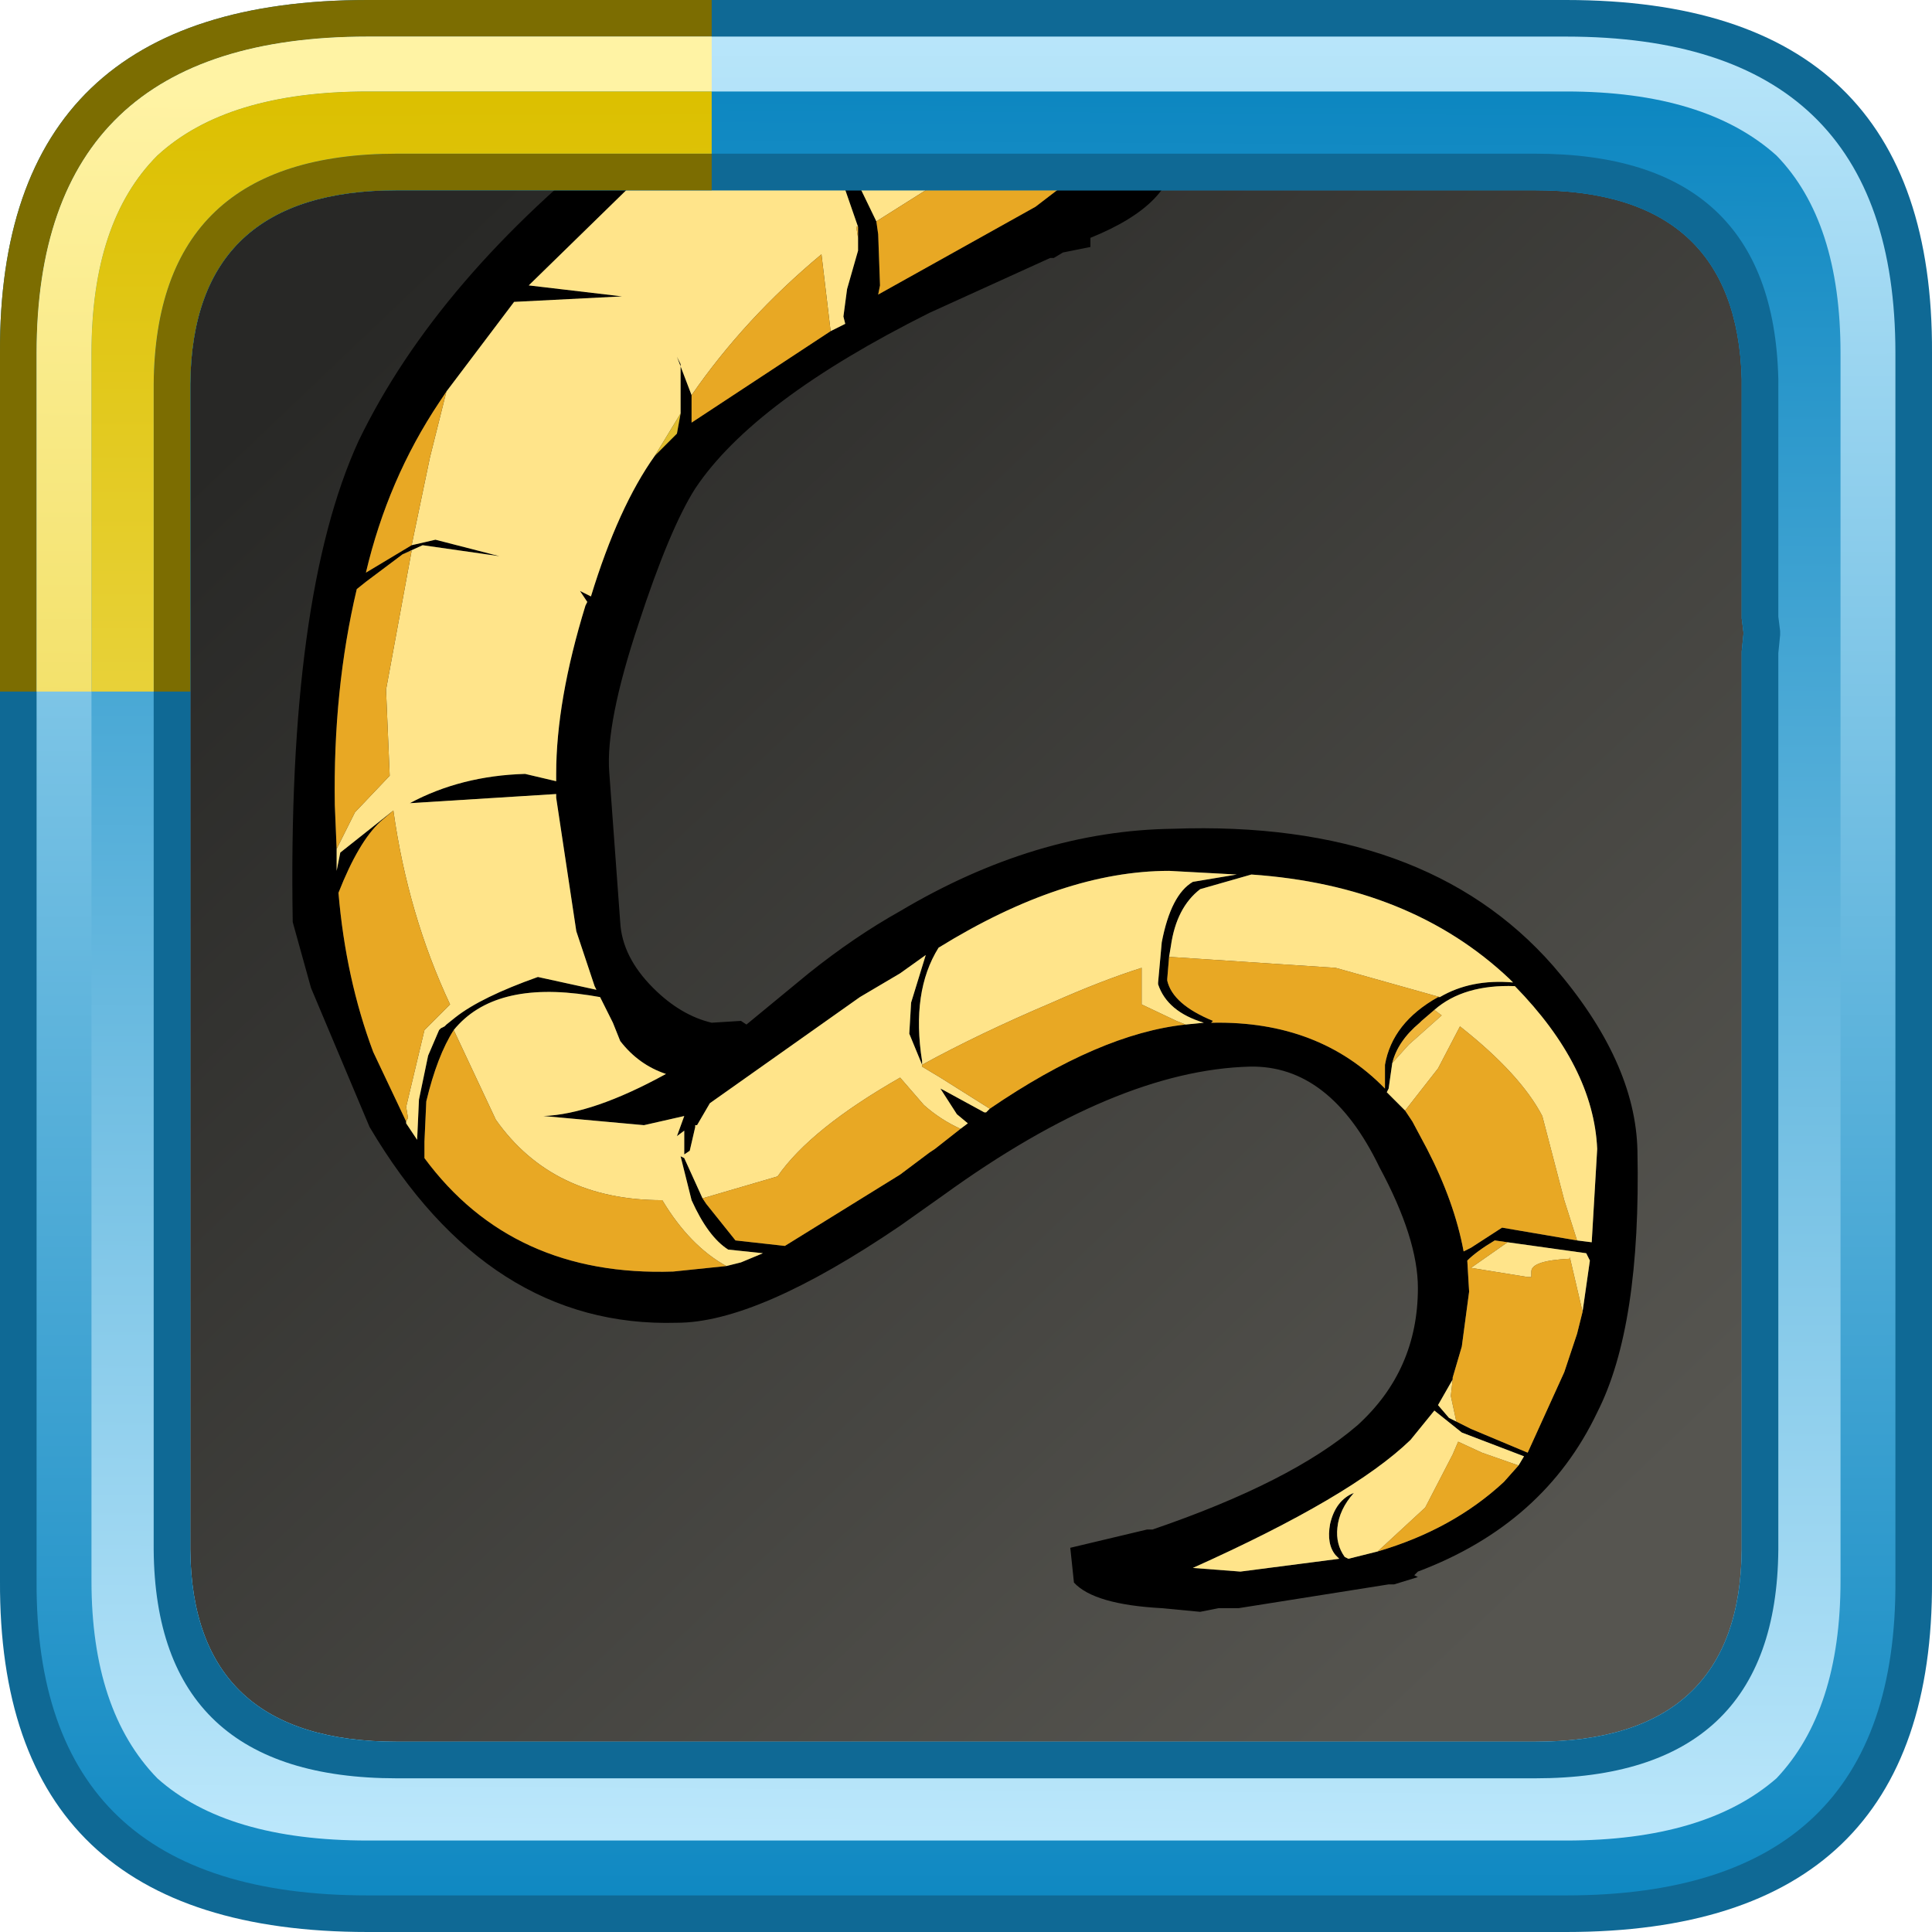 <?xml version="1.0" encoding="UTF-8" standalone="no"?>
<svg xmlns:ffdec="https://www.free-decompiler.com/flash" xmlns:xlink="http://www.w3.org/1999/xlink" ffdec:objectType="frame" height="52.8px" width="52.8px" xmlns="http://www.w3.org/2000/svg">
  <g transform="matrix(1.0, 0.0, 0.0, 1.0, 2.0, 2.0)">
    <use ffdec:characterId="619" height="44.0" transform="matrix(1.0, 0.0, 0.0, 1.0, 2.0, 2.0)" width="44.0" xlink:href="#sprite0"/>
    <use ffdec:characterId="717" height="40.45" transform="matrix(1.0, 0.0, 0.0, 1.0, 6.0, 1.6)" width="36.75" xlink:href="#sprite2"/>
    <use ffdec:characterId="718" height="52.8" transform="matrix(1.0, 0.0, 0.0, 1.0, -2.0, -2.0)" width="52.8" xlink:href="#sprite3"/>
  </g>
  <defs>
    <g id="sprite0" transform="matrix(1.0, 0.0, 0.0, 1.0, -2.0, -2.0)">
      <use ffdec:characterId="482" height="44.0" transform="matrix(1.0, 0.0, 0.0, 1.0, 2.0, 2.0)" width="44.0" xlink:href="#sprite1"/>
    </g>
    <g id="sprite1" transform="matrix(1.0, 0.0, 0.0, 1.0, -2.0, -2.0)">
      <use ffdec:characterId="481" height="44.0" transform="matrix(1.0, 0.0, 0.0, 1.0, 2.0, 2.0)" width="44.0" xlink:href="#shape0"/>
    </g>
    <g id="shape0" transform="matrix(1.0, 0.0, 0.0, 1.0, -2.0, -2.0)">
      <path d="M44.3 3.05 L44.45 3.2 44.6 3.3 45.3 4.15 45.25 4.0 45.45 4.5 Q46.0 5.75 46.0 7.5 L46.0 40.5 45.75 42.8 45.7 42.9 45.7 42.85 45.45 43.55 45.4 43.7 45.1 44.2 44.7 44.65 Q43.15 46.0 40.1 46.0 L7.9 46.0 Q5.65 46.0 4.2 45.3 L4.25 45.3 3.65 44.95 3.25 44.6 3.15 44.45 3.0 44.3 2.5 43.4 Q2.0 42.2 2.0 40.6 L2.0 40.5 2.0 7.5 Q2.0 6.55 2.15 5.75 L2.7 4.25 Q3.35 3.05 4.7 2.5 L4.65 2.5 5.0 2.4 5.15 2.35 5.3 2.3 5.9 2.15 6.85 2.05 6.95 2.05 7.8 2.0 7.9 2.0 18.3 2.0 18.6 2.0 40.1 2.0 40.45 2.0 41.6 2.1 41.75 2.1 41.95 2.2 43.05 2.45 Q43.7 2.65 44.2 3.0 L44.3 3.05" fill="url(#gradient0)" fill-rule="evenodd" stroke="none"/>
    </g>
    <linearGradient gradientTransform="matrix(-0.02, -0.021, 0.021, -0.02, 24.0, 24.0)" gradientUnits="userSpaceOnUse" id="gradient0" spreadMethod="pad" x1="-819.2" x2="819.2">
      <stop offset="0.0" stop-color="#565550"/>
      <stop offset="1.0" stop-color="#282826"/>
    </linearGradient>
    <g id="sprite2" transform="matrix(1.0, 0.0, 0.0, 1.0, 3.2, 7.45)">
      <use ffdec:characterId="716" height="40.45" transform="matrix(1.0, 0.0, 0.0, 1.0, -3.2, -7.45)" width="36.75" xlink:href="#shape1"/>
    </g>
    <g id="shape1" transform="matrix(1.0, 0.0, 0.0, 1.0, 3.2, 7.45)">
      <path d="M19.35 -7.45 L20.9 -7.45 20.9 -6.95 Q20.95 -5.5 18.6 -4.55 L18.6 -4.3 17.85 -4.15 17.6 -4.0 17.5 -4.0 14.2 -2.5 Q9.4 -0.1 7.8 2.3 7.1 3.4 6.25 6.0 5.35 8.7 5.45 10.05 L5.75 14.15 Q5.8 15.1 6.65 15.95 7.4 16.7 8.25 16.9 L9.05 16.85 9.2 16.95 10.9 15.55 Q12.15 14.55 13.4 13.85 17.1 11.65 20.85 11.6 27.75 11.35 31.25 15.35 33.5 17.95 33.55 20.4 33.65 25.2 32.45 27.55 31.0 30.6 27.55 31.9 L27.45 32.0 27.55 32.05 26.9 32.25 26.75 32.25 22.65 32.9 22.1 32.9 21.6 33.0 20.55 32.9 Q18.7 32.8 18.15 32.2 L18.05 31.25 20.15 30.75 20.3 30.75 Q24.1 29.45 25.9 27.9 27.55 26.4 27.55 24.15 27.55 22.8 26.5 20.85 25.15 18.05 22.95 18.1 19.3 18.2 14.6 21.6 L13.4 22.45 Q9.5 25.1 7.3 25.1 2.15 25.25 -1.1 19.75 L-2.7 15.95 -3.2 14.15 Q-3.35 5.25 -1.4 1.0 0.75 -3.45 5.85 -7.45 L7.65 -7.45 7.5 -7.4 3.25 -3.25 5.8 -2.95 2.85 -2.8 1.0 -0.35 0.8 -0.05 Q-0.6 2.05 -1.2 4.6 L0.05 3.85 0.7 3.7 2.45 4.15 0.35 3.85 -0.2 4.1 -1.2 4.85 -1.45 5.05 Q-2.1 7.8 -2.05 10.95 L-2.0 12.15 -2.0 12.75 -1.9 12.25 -0.45 11.1 -0.8 11.4 Q-1.4 11.95 -1.95 13.35 -1.75 15.7 -1.0 17.7 L-0.1 19.6 -0.1 19.65 0.1 19.95 0.2 20.1 0.25 19.0 0.5 17.8 0.8 17.1 0.85 17.05 0.95 17.0 1.0 16.95 1.25 16.75 Q1.95 16.2 3.5 15.65 L5.1 16.0 5.05 15.9 4.55 14.4 4.0 10.75 4.0 10.65 0.0 10.9 Q1.4 10.15 3.15 10.1 L4.0 10.3 4.0 10.1 Q4.0 8.1 4.8 5.5 L4.85 5.4 4.65 5.1 4.95 5.25 Q5.7 2.8 6.7 1.4 L7.3 0.8 7.4 0.25 7.4 -1.1 7.3 -1.3 7.7 -0.25 7.7 0.5 11.5 -2.0 11.9 -2.2 11.85 -2.4 11.95 -3.15 12.25 -4.2 12.25 -4.3 12.25 -4.4 12.25 -4.55 12.25 -4.85 11.8 -6.15 10.85 -7.45 11.05 -7.45 12.0 -6.55 12.75 -5.0 12.8 -4.65 12.85 -3.25 12.8 -3.0 17.1 -5.4 18.6 -6.55 18.75 -7.0 18.7 -7.45 19.05 -7.45 19.05 -6.9 19.35 -7.45 M28.0 16.55 L27.65 16.85 27.6 16.9 Q27.0 17.4 26.85 18.0 L26.75 18.7 26.7 18.8 27.2 19.3 27.4 19.6 27.8 20.35 Q28.55 21.8 28.8 23.15 L29.0 23.05 29.85 22.5 31.9 22.85 32.3 22.9 32.45 20.35 Q32.35 18.1 30.2 15.9 28.8 15.85 28.0 16.55 M20.75 15.1 L20.7 15.7 20.7 15.75 Q20.85 16.4 21.95 16.85 L21.9 16.9 21.95 16.9 Q24.85 16.85 26.65 18.7 L26.65 18.05 Q26.85 16.9 28.1 16.2 L28.15 16.2 Q29.0 15.7 30.15 15.8 L30.05 15.7 Q27.35 13.15 23.0 12.85 L21.6 13.25 Q20.95 13.75 20.8 14.8 L20.75 15.1 M21.2 16.95 L21.7 16.9 Q20.7 16.6 20.45 15.85 L20.45 15.8 20.5 15.25 20.55 14.7 Q20.8 13.4 21.4 13.05 L22.6 12.85 20.75 12.75 Q17.85 12.75 14.45 14.85 13.7 16.05 14.0 17.95 L14.0 18.05 13.65 17.2 13.7 16.35 14.1 15.05 13.4 15.55 12.3 16.2 8.2 19.1 7.85 19.7 7.8 19.7 7.8 19.75 7.65 20.4 7.5 20.5 7.5 19.85 7.3 20.0 7.5 19.45 6.4 19.7 3.65 19.45 Q5.0 19.4 7.0 18.3 6.25 18.05 5.75 17.4 L5.55 16.9 5.2 16.2 4.9 16.15 Q2.3 15.75 1.2 17.1 0.75 17.8 0.45 19.05 L0.4 20.15 0.4 20.6 Q2.8 23.85 7.2 23.7 L8.65 23.55 9.05 23.45 9.65 23.2 8.7 23.1 Q8.15 22.75 7.7 21.75 L7.4 20.55 7.5 20.6 8.0 21.7 8.1 21.85 8.9 22.85 10.25 23.0 13.4 21.05 14.2 20.45 14.35 20.35 15.05 19.8 15.25 19.65 14.95 19.4 14.5 18.7 14.6 18.75 15.7 19.35 15.75 19.35 15.85 19.25 Q18.85 17.2 21.2 16.95 M30.0 22.9 L29.65 22.85 Q29.15 23.15 28.9 23.4 L28.95 24.25 28.75 25.75 28.5 26.6 28.5 26.65 28.1 27.35 28.4 27.7 29.0 28.0 30.55 28.65 31.55 26.45 31.9 25.4 32.05 24.8 32.25 23.4 32.15 23.2 30.0 22.9 M30.3 29.0 L30.45 28.75 28.75 28.1 28.0 27.5 27.35 28.3 Q25.75 29.85 21.4 31.8 L22.7 31.9 25.4 31.55 25.3 31.45 Q25.05 31.15 25.15 30.6 25.3 29.95 25.8 29.75 25.4 30.2 25.35 30.7 25.3 31.15 25.55 31.5 L25.65 31.55 26.45 31.35 Q28.5 30.75 29.9 29.45 L30.3 29.0" fill="#000000" fill-rule="evenodd" stroke="none"/>
      <path d="M19.35 -7.45 L19.05 -6.9 19.05 -7.45 19.35 -7.45 M12.75 -5.0 L12.0 -6.55 11.05 -7.45 16.65 -7.45 16.0 -7.05 12.75 -5.0 M10.85 -7.45 L11.8 -6.15 12.25 -4.85 12.2 -4.85 12.25 -4.55 12.25 -4.4 12.25 -4.3 12.25 -4.2 11.95 -3.15 11.85 -2.4 11.9 -2.2 11.5 -2.0 11.25 -4.1 Q9.15 -2.35 7.7 -0.25 L7.3 -1.3 7.4 -1.1 7.4 0.25 6.7 1.4 Q5.7 2.8 4.95 5.25 L4.65 5.1 4.85 5.4 4.8 5.5 Q4.0 8.1 4.0 10.1 L4.0 10.3 3.15 10.1 Q1.4 10.15 0.0 10.9 L4.0 10.65 4.0 10.75 4.55 14.4 5.05 15.9 5.1 16.0 3.5 15.65 Q1.95 16.2 1.25 16.75 L1.0 16.95 0.95 17.0 0.85 17.05 0.8 17.1 0.5 17.8 0.25 19.0 0.2 20.1 0.1 19.95 -0.1 19.65 -0.1 19.6 -0.05 19.5 -0.1 19.2 0.15 18.15 0.4 17.1 1.1 16.4 Q-0.05 13.95 -0.45 11.1 L-1.9 12.25 -2.0 12.75 -2.0 12.15 -1.5 11.15 -0.55 10.15 -0.65 7.8 0.05 4.0 -0.2 4.1 0.35 3.85 2.45 4.15 0.7 3.7 0.05 3.85 0.55 1.45 1.0 -0.35 2.85 -2.8 5.8 -2.95 3.25 -3.25 7.5 -7.4 7.65 -7.45 10.85 -7.45 M26.85 18.0 L27.3 17.5 28.2 16.7 28.0 16.55 Q28.8 15.85 30.2 15.9 32.35 18.1 32.45 20.35 L32.3 22.9 31.9 22.85 31.55 21.75 30.95 19.45 Q30.35 18.3 28.7 17.0 L28.1 18.15 27.2 19.3 26.7 18.8 26.75 18.7 26.85 18.0 M28.15 16.2 L25.3 15.4 20.75 15.1 20.8 14.8 Q20.95 13.75 21.6 13.25 L23.0 12.85 Q27.35 13.15 30.05 15.7 L30.15 15.8 Q29.0 15.7 28.15 16.2 M14.0 18.05 L14.0 17.95 Q13.7 16.05 14.45 14.85 17.85 12.75 20.75 12.75 L22.6 12.85 21.4 13.05 Q20.8 13.4 20.55 14.7 L20.5 15.25 20.45 15.8 20.45 15.85 Q20.7 16.6 21.7 16.9 L21.2 16.95 20.95 16.85 20.0 16.4 20.0 15.4 Q18.9 15.75 17.55 16.35 15.55 17.2 14.0 18.05 L14.0 18.1 14.5 18.4 15.85 19.25 15.75 19.35 15.7 19.35 14.6 18.75 14.5 18.7 14.95 19.4 15.25 19.65 15.05 19.8 Q14.5 19.55 14.05 19.15 L13.4 18.4 Q10.95 19.8 10.05 21.1 L8.0 21.7 7.5 20.6 7.4 20.55 7.7 21.75 Q8.15 22.75 8.7 23.1 L9.65 23.2 9.05 23.45 8.65 23.55 Q7.65 23.0 6.9 21.75 3.9 21.75 2.35 19.55 L1.2 17.1 Q2.3 15.75 4.9 16.15 L5.2 16.2 5.55 16.9 5.75 17.4 Q6.25 18.05 7.0 18.3 5.0 19.4 3.65 19.45 L6.4 19.7 7.5 19.45 7.3 20.0 7.5 19.85 7.5 20.5 7.65 20.4 7.8 19.75 7.8 19.7 7.85 19.7 8.2 19.1 12.3 16.2 13.4 15.55 14.1 15.05 13.7 16.35 13.65 17.2 14.0 18.05 M28.5 26.65 L28.45 27.1 28.6 27.8 29.0 28.0 28.4 27.7 28.1 27.35 28.5 26.65 M32.05 24.8 L31.7 23.3 31.7 23.35 Q30.65 23.4 30.65 23.7 L30.65 23.85 30.55 23.85 29.0 23.6 30.0 22.9 32.15 23.2 32.25 23.4 32.05 24.8 M26.45 31.35 L25.65 31.55 25.55 31.5 Q25.3 31.15 25.35 30.7 25.4 30.2 25.8 29.75 25.3 29.95 25.15 30.6 25.05 31.15 25.3 31.45 L25.4 31.55 22.7 31.9 21.4 31.8 Q25.75 29.85 27.35 28.3 L28.0 27.5 28.75 28.1 30.45 28.75 30.3 29.0 29.3 28.65 28.65 28.35 28.5 28.7 27.75 30.15 26.45 31.35" fill="#ffe48a" fill-rule="evenodd" stroke="none"/>
      <path d="M7.4 0.25 L7.3 0.8 6.7 1.4 7.4 0.25" fill="#e2be2e" fill-rule="evenodd" stroke="none"/>
      <path d="M12.25 -4.85 L12.25 -4.55 12.2 -4.85 12.25 -4.85 M26.85 18.0 Q27.0 17.4 27.6 16.9 L27.65 16.85 28.0 16.55 28.2 16.7 27.3 17.5 26.85 18.0" fill="#efb53a" fill-rule="evenodd" stroke="none"/>
      <path d="M18.7 -7.45 L18.75 -7.0 18.6 -6.55 17.1 -5.4 12.8 -3.0 12.85 -3.25 12.8 -4.65 12.75 -5.0 16.0 -7.05 16.65 -7.45 18.7 -7.45 M11.5 -2.0 L7.7 0.5 7.7 -0.25 Q9.15 -2.35 11.25 -4.1 L11.5 -2.0 M-0.1 19.6 L-1.0 17.7 Q-1.75 15.7 -1.95 13.35 -1.4 11.95 -0.8 11.4 L-0.45 11.1 Q-0.05 13.95 1.1 16.4 L0.4 17.1 0.15 18.15 -0.1 19.2 -0.05 19.5 -0.1 19.6 M-2.0 12.15 L-2.05 10.95 Q-2.1 7.8 -1.45 5.05 L-1.2 4.85 -0.2 4.1 0.05 4.0 -0.65 7.8 -0.55 10.15 -1.5 11.15 -2.0 12.15 M0.05 3.85 L-1.2 4.6 Q-0.6 2.05 0.8 -0.05 L1.0 -0.35 0.55 1.45 0.05 3.85 M31.9 22.85 L29.85 22.5 29.0 23.05 28.8 23.15 Q28.55 21.8 27.8 20.35 L27.4 19.6 27.2 19.3 28.1 18.15 28.7 17.0 Q30.35 18.3 30.95 19.45 L31.55 21.75 31.9 22.85 M28.15 16.2 L28.1 16.2 Q26.85 16.9 26.65 18.05 L26.65 18.7 Q24.85 16.85 21.95 16.9 L21.9 16.9 21.95 16.85 Q20.85 16.4 20.7 15.75 L20.7 15.7 20.75 15.1 25.3 15.4 28.15 16.2 M14.0 18.05 Q15.55 17.2 17.55 16.35 18.9 15.75 20.0 15.4 L20.0 16.4 20.95 16.85 21.2 16.95 Q18.85 17.2 15.85 19.25 L14.5 18.4 14.0 18.1 14.0 18.05 M15.05 19.8 L14.35 20.35 14.2 20.45 13.4 21.05 10.25 23.0 8.9 22.85 8.1 21.85 8.0 21.7 10.05 21.1 Q10.95 19.8 13.4 18.4 L14.05 19.15 Q14.5 19.55 15.05 19.8 M8.65 23.55 L7.2 23.7 Q2.8 23.85 0.4 20.6 L0.4 20.15 0.45 19.05 Q0.75 17.8 1.2 17.1 L2.35 19.55 Q3.9 21.75 6.9 21.75 7.65 23.0 8.65 23.55 M28.5 26.65 L28.5 26.6 28.75 25.75 28.95 24.25 28.9 23.4 Q29.15 23.15 29.65 22.85 L30.0 22.9 29.0 23.6 30.55 23.85 30.65 23.85 30.65 23.7 Q30.65 23.4 31.7 23.35 L31.7 23.3 32.05 24.8 31.9 25.4 31.55 26.45 30.55 28.65 29.0 28.0 28.6 27.8 28.45 27.1 28.5 26.65 M26.45 31.35 L27.75 30.15 28.5 28.7 28.65 28.35 29.3 28.65 30.3 29.0 29.9 29.45 Q28.5 30.75 26.45 31.35" fill="#e8a824" fill-rule="evenodd" stroke="none"/>
    </g>
    <g id="sprite3" transform="matrix(1.0, 0.0, 0.0, 1.0, 2.0, 2.0)">
      <use ffdec:characterId="660" height="52.8" transform="matrix(1.0, 0.0, 0.0, 1.0, -2.0, -2.0)" width="52.8" xlink:href="#shape2"/>
      <filter id="filter0">
        <feColorMatrix in="SourceGraphic" result="filterResult0" type="matrix" values="0.309 0.609 0.082 0.0 0.067 0.309 0.609 0.082 0.0 0.067 0.309 0.609 0.082 0.0 0.067 0.0 0.0 0.0 1.0 0.0"/>
      </filter>
      <use ffdec:characterId="616" filter="url(#filter0)" height="18.9" transform="matrix(1.0, 0.0, 0.0, 1.0, -2.0, -2.0)" width="19.45" xlink:href="#sprite4"/>
    </g>
    <g id="shape2" transform="matrix(1.0, 0.0, 0.0, 1.0, 2.0, 2.0)">
      <path d="M40.8 -2.0 Q50.85 -2.0 50.8 7.65 L50.8 41.2 Q50.85 50.8 40.8 50.8 L8.05 50.8 Q-2.05 50.8 -2.0 41.2 L-2.0 7.65 Q-2.05 -2.0 8.05 -2.0 L40.8 -2.0 M45.6 15.95 L45.6 15.8 45.65 15.3 45.6 14.9 45.6 14.7 45.6 8.35 Q45.45 3.2 39.95 3.2 L8.85 3.2 Q3.25 3.2 3.2 8.5 L3.2 40.35 Q3.25 45.6 8.85 45.6 L39.95 45.6 Q45.55 45.6 45.6 40.35 L45.6 15.95" fill="#0f6995" fill-rule="evenodd" stroke="none"/>
      <path d="M40.8 -1.0 Q49.8 -1.0 49.8 7.65 L49.8 41.2 Q49.85 49.8 40.8 49.8 L8.05 49.8 Q-1.05 49.8 -1.0 41.2 L-1.0 7.65 Q-1.0 -1.0 8.05 -1.0 L40.8 -1.0 M46.6 15.9 L46.65 15.3 46.6 14.8 46.6 14.7 46.6 8.4 Q46.5 2.2 39.95 2.2 L8.85 2.2 Q2.2 2.2 2.2 8.5 L2.2 40.35 Q2.25 46.6 8.85 46.6 L39.95 46.6 Q46.55 46.6 46.6 40.35 L46.6 15.9" fill="url(#gradient1)" fill-rule="evenodd" stroke="none"/>
      <path d="M48.3 7.65 L48.3 41.2 Q48.3 44.75 46.55 46.6 44.6 48.3 40.8 48.3 L8.05 48.3 Q4.2 48.3 2.3 46.6 0.5 44.75 0.5 41.2 L0.5 7.65 Q0.5 4.05 2.3 2.25 4.2 0.5 8.05 0.5 L40.8 0.5 Q44.6 0.5 46.55 2.25 48.3 4.05 48.3 7.65 M45.65 15.3 L45.6 14.9 45.6 14.7 45.6 8.35 Q45.45 3.2 39.95 3.2 L8.85 3.2 Q3.25 3.2 3.2 8.5 L3.2 40.35 Q3.25 45.6 8.85 45.6 L39.95 45.6 Q45.55 45.6 45.6 40.35 L45.6 15.95 45.6 15.8 45.65 15.3" fill="url(#gradient2)" fill-rule="evenodd" stroke="none"/>
      <path d="M46.65 15.35 L46.6 15.85 46.6 15.95 46.6 40.35 Q46.55 46.6 39.95 46.6 L8.85 46.6 Q2.25 46.6 2.2 40.35 L2.2 8.5 Q2.25 2.2 8.85 2.2 L39.95 2.2 Q46.45 2.2 46.6 8.35 L46.6 14.75 46.6 14.85 46.65 15.25 46.65 15.35 M45.6 14.7 L45.6 8.35 Q45.45 3.2 39.95 3.2 L8.85 3.2 Q3.25 3.2 3.2 8.5 L3.2 40.35 Q3.25 45.6 8.85 45.6 L39.95 45.6 Q45.55 45.6 45.6 40.35 L45.6 15.95 45.6 15.8 45.65 15.3 45.6 14.9 45.6 14.7" fill="#0f6995" fill-rule="evenodd" stroke="none"/>
    </g>
    <linearGradient gradientTransform="matrix(0.0, -0.032, 1.0, -3.0E-4, -0.9, 24.4)" gradientUnits="userSpaceOnUse" id="gradient1" spreadMethod="pad" x1="-819.2" x2="819.2">
      <stop offset="0.0" stop-color="#0d87c1"/>
      <stop offset="1.0" stop-color="#bbe7fb"/>
    </linearGradient>
    <linearGradient gradientTransform="matrix(-2.0E-4, 0.029, -0.031, -2.0E-4, 24.4, 24.4)" gradientUnits="userSpaceOnUse" id="gradient2" spreadMethod="pad" x1="-819.2" x2="819.2">
      <stop offset="0.0" stop-color="#0d87c1"/>
      <stop offset="1.0" stop-color="#bbe7fb"/>
    </linearGradient>
    <g id="sprite4" transform="matrix(1.0, 0.0, 0.0, 1.0, 0.0, 0.0)">
      <use ffdec:characterId="615" height="18.9" transform="matrix(1.0, 0.0, 0.0, 1.0, 0.0, 0.0)" width="19.45" xlink:href="#shape3"/>
    </g>
    <g id="shape3" transform="matrix(1.0, 0.0, 0.0, 1.0, 0.0, 0.0)">
      <path d="M1.0 18.9 L0.0 18.9 0.0 9.65 Q-0.05 0.0 10.05 0.0 L19.45 0.0 19.45 1.0 10.05 1.0 Q1.0 1.0 1.0 9.65 L1.0 18.9 M19.45 4.2 L19.45 5.2 10.85 5.2 Q5.25 5.2 5.2 10.5 L5.2 18.9 4.2 18.9 4.2 10.5 Q4.25 4.2 10.85 4.2 L19.45 4.2" fill="#7c6d01" fill-rule="evenodd" stroke="none"/>
      <path d="M19.45 1.0 L19.45 2.5 10.05 2.5 Q6.2 2.5 4.3 4.25 2.5 6.05 2.5 9.65 L2.5 18.9 1.0 18.9 1.0 9.65 Q1.0 1.0 10.05 1.0 L19.45 1.0" fill="url(#gradient3)" fill-rule="evenodd" stroke="none"/>
      <path d="M19.45 2.5 L19.45 4.2 10.85 4.2 Q4.25 4.2 4.2 10.5 L4.2 18.9 2.5 18.9 2.5 9.65 Q2.5 6.05 4.3 4.25 6.2 2.5 10.05 2.5 L19.45 2.5" fill="url(#gradient4)" fill-rule="evenodd" stroke="none"/>
    </g>
    <linearGradient gradientTransform="matrix(1.0E-4, -0.029, 0.031, 2.0E-4, 26.4, 26.4)" gradientUnits="userSpaceOnUse" id="gradient3" spreadMethod="pad" x1="-819.2" x2="819.2">
      <stop offset="0.0" stop-color="#dcc001"/>
      <stop offset="1.0" stop-color="#fff3a4"/>
    </linearGradient>
    <linearGradient gradientTransform="matrix(1.0E-4, 0.029, -0.031, 1.0E-4, 26.4, 26.4)" gradientUnits="userSpaceOnUse" id="gradient4" spreadMethod="pad" x1="-819.2" x2="819.2">
      <stop offset="0.0" stop-color="#dcc001"/>
      <stop offset="1.0" stop-color="#fff3a4"/>
    </linearGradient>
  </defs>
</svg>
